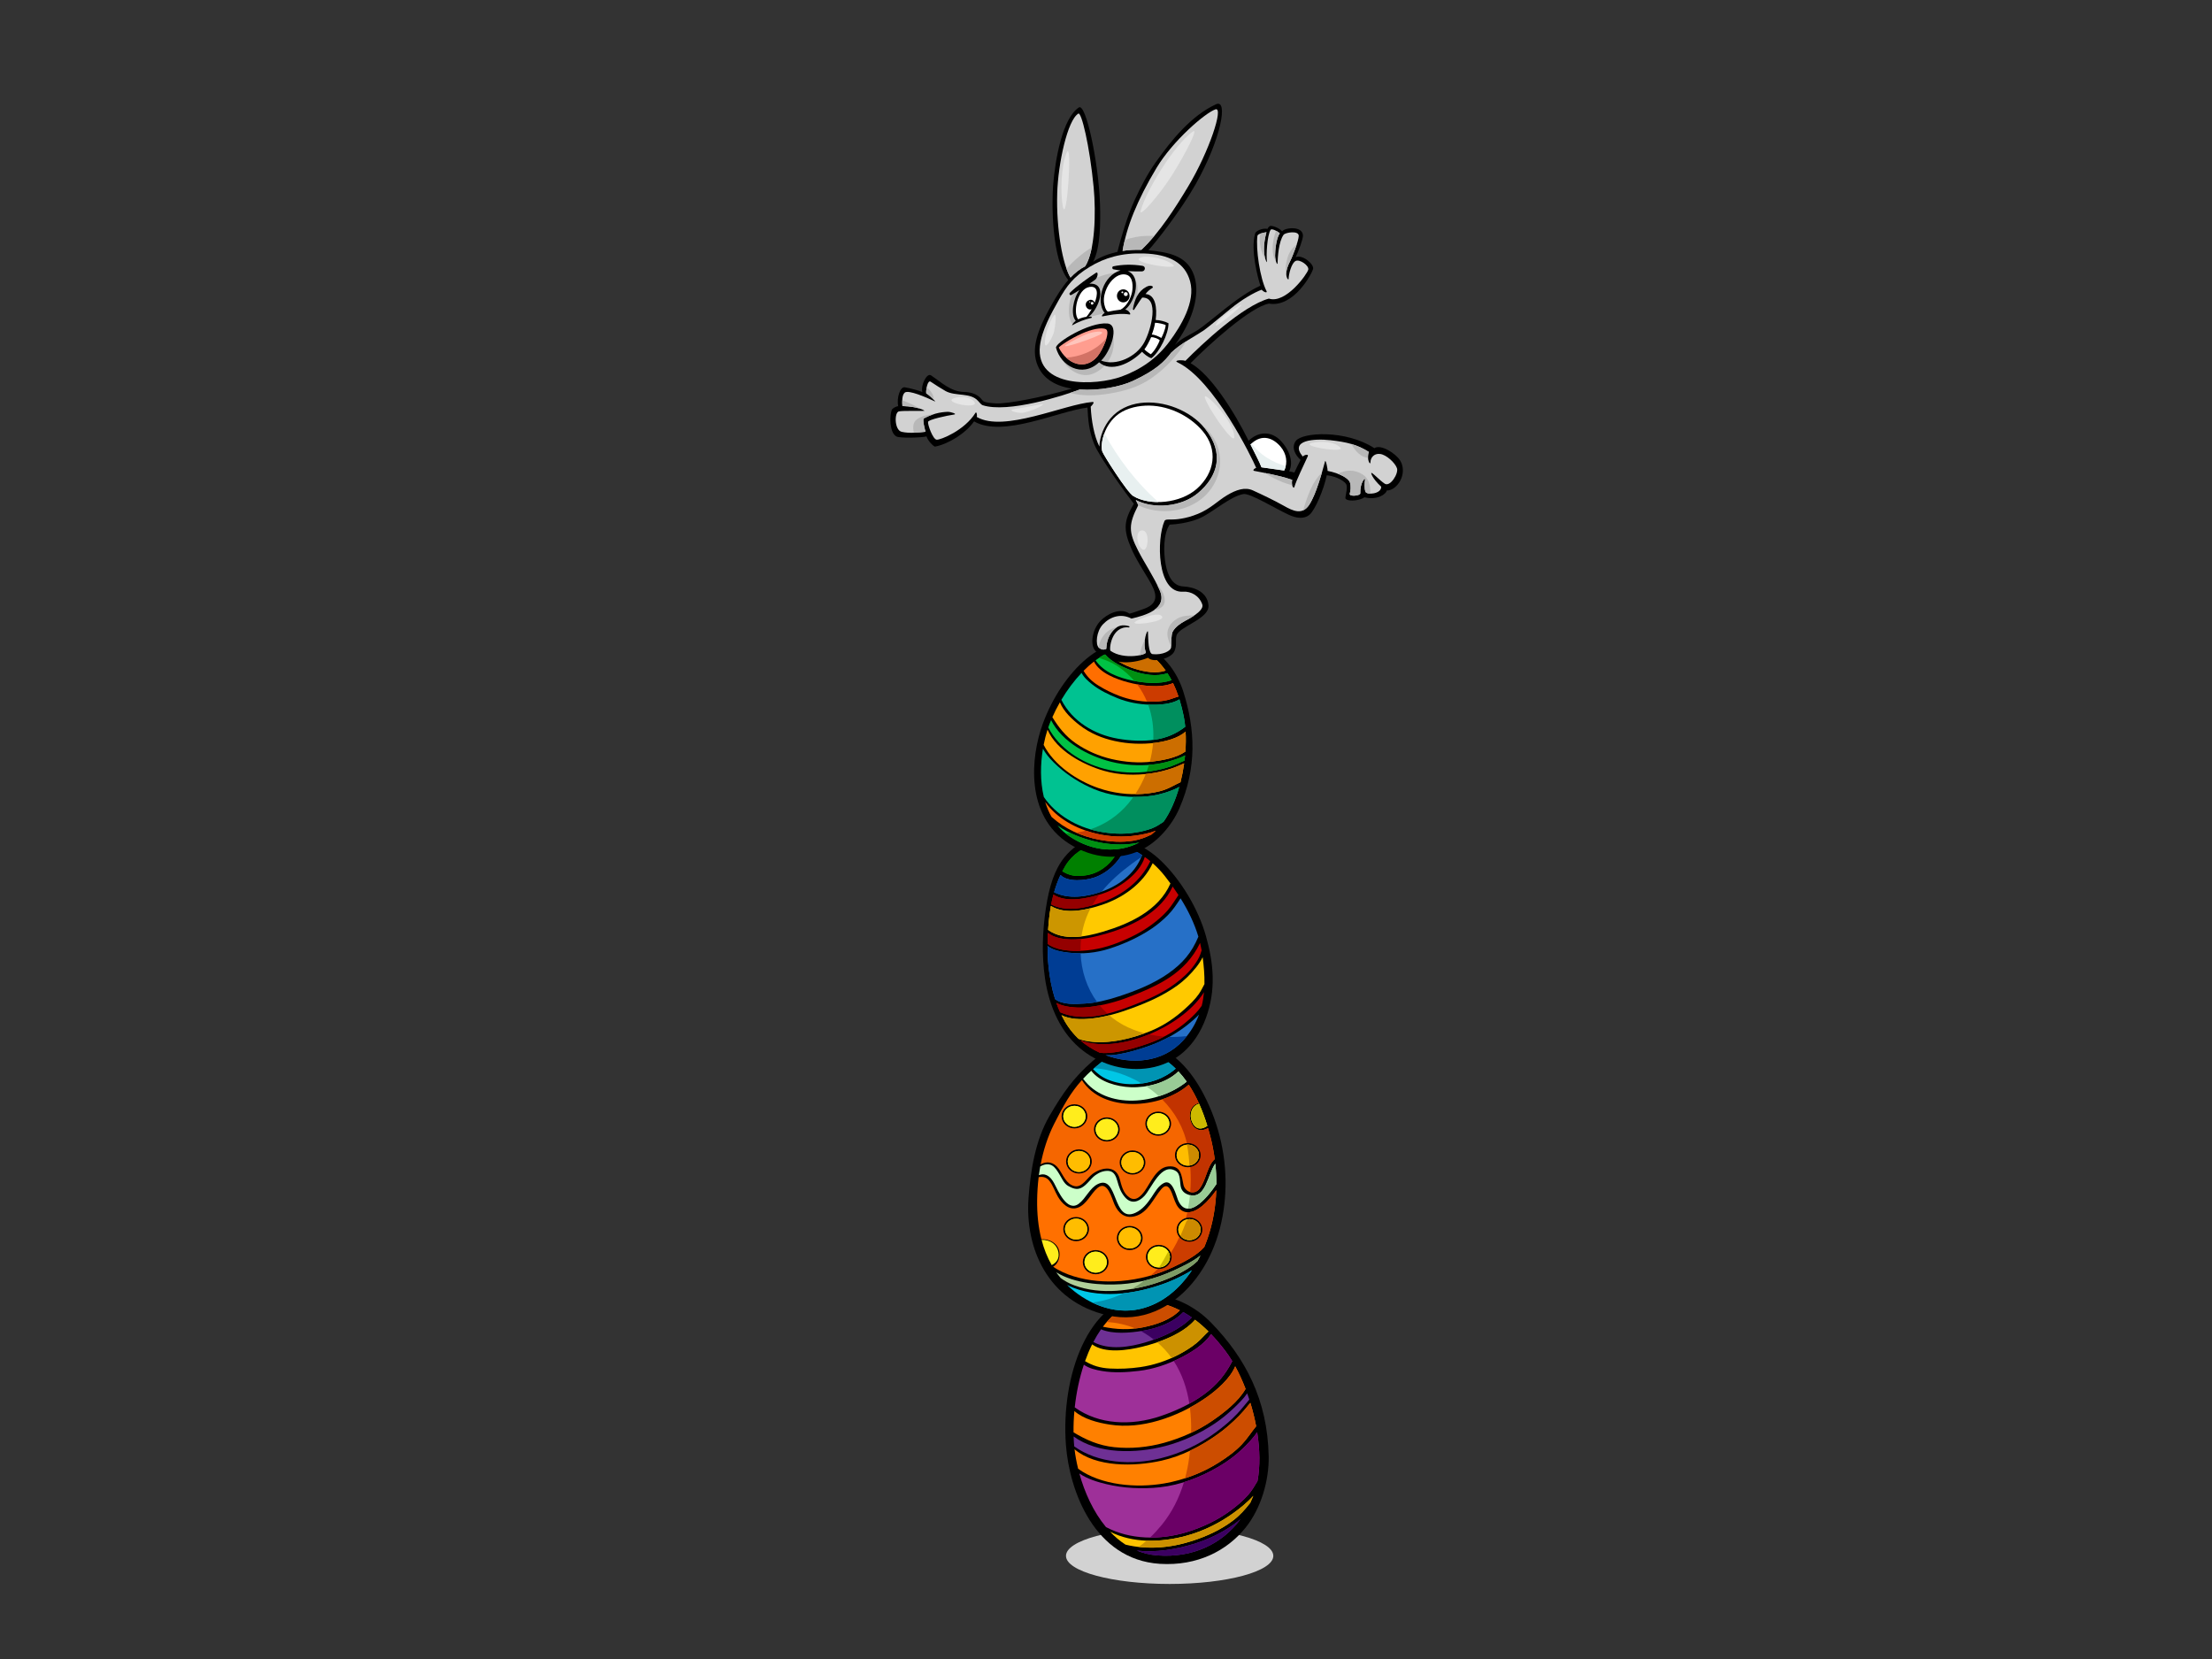 <?xml version="1.0" encoding="utf-8"?>
<!-- Generator: Adobe Illustrator 17.0.0, SVG Export Plug-In . SVG Version: 6.00 Build 0)  -->
<!DOCTYPE svg PUBLIC "-//W3C//DTD SVG 1.1//EN" "http://www.w3.org/Graphics/SVG/1.1/DTD/svg11.dtd">
<svg version="1.1" id="Layer_1" xmlns="http://www.w3.org/2000/svg" xmlns:xlink="http://www.w3.org/1999/xlink" x="0px" y="0px"
	 width="800px" height="600px" viewBox="0 0 800 600" enable-background="new 0 0 800 600" xml:space="preserve">
<rect x="0" y="0" width="800" height="600" fill="#333333" stroke="none"/>
<g>
	<ellipse fill-rule="evenodd" clip-rule="evenodd" fill="#D2D2D2" cx="423.018" cy="562.705" rx="37.491" ry="10.154"/>
	<g>
		<path fill-rule="evenodd" clip-rule="evenodd" d="M438.021,478.371c-6.005-6.172-14.694-10.581-23.998-10.038
			c-20.363,1.193-30.437,29.297-28.507,54.384c1.25,16.224,10.118,41.292,33.932,42.862c13.632,0.849,24.283-4.755,30.968-13.005
			c5.725-7.063,8.584-17.288,8.421-25.871C458.445,506.232,450.353,491.046,438.021,478.371z"/>
		<path fill-rule="evenodd" clip-rule="evenodd" fill="#FF8000" d="M420.261,471.416c2.299,0.615,4.439,1.46,6.454,2.481
			c-3.363,3.431-8.459,5.148-13.206,6.121c-5.102,1.046-9.809,0.819-14.63-0.184C404.158,472.846,411.336,469.032,420.261,471.416z"
			/>
		<path fill-rule="evenodd" clip-rule="evenodd" fill="#6E3094" d="M398.202,480.766c4.344,1.841,10.403,1.286,14.817,0.574
			c5.311-0.859,11.219-2.89,14.907-6.797c1.066,0.594,2.096,1.241,3.091,1.93c-4.291,4.375-10.41,7.063-16.347,8.89
			c-6.165,1.896-13.585,3.033-19.245-0.013C396.278,483.722,397.203,482.182,398.202,480.766z"/>
		<path fill-rule="evenodd" clip-rule="evenodd" fill="#FFC400" d="M394.983,486.211c4.681,3.398,12.794,2.147,18.123,0.843
			c6.344-1.551,14.744-4.659,19.082-9.74c1.72,1.286,3.33,2.71,4.857,4.227c-1.426,1.302-2.644,2.786-4.145,4.043
			c-2.093,1.755-4.478,3.198-6.93,4.471c-4.214,2.19-8.937,3.723-13.67,4.395c-3.609,0.516-7.269,0.688-10.891,0.494
			c-3.522-0.19-6.293-1.036-8.988-2.665C393.175,490.16,394.03,488.126,394.983,486.211z"/>
		<path fill-rule="evenodd" clip-rule="evenodd" fill="#9E3099" d="M391.991,493.549c1.786,1.347,4.476,1.936,6.552,2.292
			c4.337,0.746,8.934,0.484,13.328-0.039c5.125-0.605,10.085-2.266,14.671-4.525c4.004-1.973,9.035-5,11.436-8.795
			c1.802,1.875,3.479,3.877,5.061,5.941c0.903,1.177,1.778,2.479,2.622,3.876c-2.487,4.837-5.539,8.583-10.274,12.035
			c-4.658,3.396-10.069,5.93-15.593,7.803c-10.668,3.62-22.378,3.147-31.101-3.143C389.261,503.715,390.367,498.433,391.991,493.549
			z"/>
		<path fill-rule="evenodd" clip-rule="evenodd" fill="#FF8000" d="M388.564,510.316c3.289,2.904,8.478,4.234,12.745,4.899
			c5.927,0.925,11.829,0.256,17.604-1.429c6.245-1.823,12.205-4.761,17.453-8.429c3.689-2.584,8.546-6.757,10.359-11.202
			c1.372,2.495,2.635,5.25,3.751,8.159c-2.57,4.566-7.829,8.628-12.109,11.567c-5.233,3.59-11.197,6.219-17.386,7.938
			c-5.841,1.621-11.977,2.199-17.959,1.578c-5.601-0.583-10.243-2.642-14.761-5.368
			C388.231,515.497,388.328,512.913,388.564,510.316z"/>
		<path fill-rule="evenodd" clip-rule="evenodd" fill="#6E3094" d="M388.371,521.384c-0.037-0.614-0.055-1.236-0.075-1.858
			c8.858,6.456,22.515,6.216,33.077,3.465c6.379-1.661,12.433-4.5,17.844-8.082c2.56-1.696,4.911-3.648,7.096-5.742
			c1.56-1.494,3.444-3.317,4.758-5.244c0.265,0.739,0.518,1.486,0.762,2.239c-1.468,1.729-2.849,3.526-4.422,5.19
			c-2.345,2.48-5.005,4.702-7.792,6.746c-5.861,4.302-12.665,7.55-19.849,9.308c-10.613,2.602-22.652,1.833-31.258-4.293
			C388.454,522.525,388.405,521.944,388.371,521.384z"/>
		<path fill-rule="evenodd" clip-rule="evenodd" fill="#FF8000" d="M388.623,524.153c7.839,6.556,21.612,6.298,31.39,4.133
			c7.317-1.62,14.181-5.155,20.156-9.386c2.905-2.057,5.57-4.406,8.025-6.913c1.171-1.193,2.246-2.462,3.281-3.758
			c0.245-0.306,0.495-0.585,0.738-0.862c0.846,2.758,1.548,5.603,2.087,8.453c-1.743,2.135-3.207,4.487-5.13,6.524
			c-2.446,2.593-5.364,4.7-8.425,6.629c-5.905,3.727-12.624,6.294-19.577,7.513c-10.188,1.789-22.983,0.682-31.245-5.281
			C389.323,528.757,388.889,526.379,388.623,524.153z"/>
		<path fill-rule="evenodd" clip-rule="evenodd" fill="#FFC400" d="M401.487,553.97c8.095,4.117,18.183,4.021,27.493,1.48
			c6.145-1.674,11.972-4.541,17.052-8.192c2.181-1.568,5.012-3.776,7.238-6.267c-0.332,0.851-0.692,1.68-1.075,2.491
			c-1.816,2.349-3.752,4.539-6.316,6.482c-4.315,3.273-9.404,5.618-14.617,7.308c-8.046,2.606-16.353,3.284-24.215,1.364
			C405.016,557.329,403.166,555.749,401.487,553.97z"/>
		<path fill-rule="evenodd" clip-rule="evenodd" fill="#6E3094" d="M418.577,562.539c-2.683-0.207-5.167-0.826-7.463-1.773
			c6.831,0.884,14.535-0.524,20.49-2.341c5.203-1.588,10.175-3.981,14.559-7.06c0.885-0.622,1.702-1.273,2.479-1.943
			C441.986,558.396,431.345,563.52,418.577,562.539z"/>
		<path fill-rule="evenodd" clip-rule="evenodd" fill="#9E3099" d="M454.782,535.665c-1.034,1.723-1.991,3.434-3.422,5.041
			c-1.83,2.05-3.963,3.858-6.2,5.522c-4.721,3.512-10.181,6.113-15.884,7.859c-9.75,2.988-20.63,2.806-29.28-1.795
			c-4.619-5.556-7.773-12.639-9.631-19.387c2.814,1.931,6.432,3.065,9.696,3.844c6.176,1.487,12.984,1.846,19.391,1.149
			c7.546-0.823,14.796-3.659,21.244-7.426c3.232-1.887,6.223-4.099,8.863-6.66c1.724-1.671,3.665-3.682,5.115-5.816
			C455.649,524.185,455.787,530.323,454.782,535.665z"/>
		<path fill-rule="evenodd" clip-rule="evenodd" fill="#CC4D00" d="M410.628,480.469c0.95-0.111,1.907-0.25,2.882-0.451
			c4.746-0.973,9.842-2.69,13.206-6.121c-2.015-1.022-4.155-1.866-6.454-2.481c-8.15-2.178-14.837,0.823-19.956,6.679
			C403.864,478.357,407.366,479.087,410.628,480.469z"/>
		<path fill-rule="evenodd" clip-rule="evenodd" fill="#3B0061" d="M413.742,482.035c1.284,0.758,2.472,1.578,3.588,2.443
			c5.059-1.789,10.036-4.282,13.687-8.006c-0.995-0.689-2.024-1.337-3.091-1.93c-3.688,3.908-9.596,5.938-14.907,6.797
			c-0.138,0.024-0.292,0.042-0.433,0.064C412.975,481.607,413.362,481.811,413.742,482.035z"/>
		<path fill-rule="evenodd" clip-rule="evenodd" fill="#CC9100" d="M432.187,477.314c-3.174,3.719-8.524,6.377-13.652,8.145
			c2.015,1.722,3.74,3.62,5.201,5.663c0.756-0.338,1.503-0.689,2.232-1.067c2.452-1.273,4.837-2.716,6.93-4.471
			c1.501-1.257,2.72-2.741,4.145-4.043C435.517,480.024,433.907,478.599,432.187,477.314z"/>
		<path fill-rule="evenodd" clip-rule="evenodd" fill="#6B0066" d="M443.039,488.422c-1.582-2.064-3.259-4.066-5.061-5.941
			c-2.4,3.795-7.432,6.822-11.436,8.795c-0.674,0.332-1.357,0.647-2.046,0.951c3.006,4.597,4.784,9.855,5.649,15.413
			c1.823-1.002,3.582-2.098,5.243-3.308c4.735-3.451,7.786-7.197,10.274-12.035C444.817,490.901,443.942,489.599,443.039,488.422z"
			/>
		<path fill-rule="evenodd" clip-rule="evenodd" fill="#CC4D00" d="M446.724,494.155c-1.813,4.446-6.67,8.618-10.359,11.202
			c-1.917,1.341-3.932,2.582-6.02,3.709c0.38,2.984,0.509,6.045,0.443,9.124c2.644-1.243,5.191-2.67,7.578-4.309
			c4.28-2.939,9.539-7.001,12.109-11.567C449.36,499.405,448.096,496.65,446.724,494.155z"/>
		<path fill-rule="evenodd" clip-rule="evenodd" fill="#CC4D00" d="M452.213,507.367c-0.243,0.277-0.493,0.555-0.738,0.862
			c-1.036,1.296-2.111,2.565-3.281,3.758c-2.454,2.508-5.119,4.856-8.025,6.913c-3.051,2.16-6.337,4.134-9.793,5.77
			c-0.076,0.728-0.156,1.453-0.249,2.177c-0.339,2.635-0.845,5.241-1.534,7.79c4.28-1.385,8.383-3.285,12.152-5.663
			c3.061-1.929,5.979-4.036,8.425-6.629c1.923-2.037,3.387-4.389,5.13-6.524C453.761,512.97,453.059,510.126,452.213,507.367z"/>
		<path fill-rule="evenodd" clip-rule="evenodd" fill="#CC9100" d="M446.032,547.258c-5.08,3.651-10.907,6.518-17.052,8.192
			c-4.682,1.279-9.559,1.937-14.282,1.753c-0.921,0.804-1.88,1.561-2.876,2.252c6.407,0.725,13.005-0.098,19.44-2.182
			c5.213-1.69,10.302-4.036,14.617-7.308c2.564-1.943,4.501-4.133,6.316-6.482c0.383-0.811,0.743-1.64,1.075-2.491
			C451.044,543.481,448.213,545.689,446.032,547.258z"/>
		<path fill-rule="evenodd" clip-rule="evenodd" fill="#3B0061" d="M418.577,562.539c-2.683-0.207-5.167-0.826-7.463-1.773
			c6.831,0.884,14.535-0.524,20.49-2.341c5.203-1.588,10.175-3.981,14.559-7.06c0.885-0.622,1.702-1.273,2.479-1.943
			C441.986,558.396,431.345,563.52,418.577,562.539z"/>
		<path fill-rule="evenodd" clip-rule="evenodd" fill="#6B0066" d="M454.675,517.997c-1.45,2.134-3.391,4.145-5.115,5.816
			c-2.64,2.561-5.631,4.773-8.863,6.66c-3.911,2.285-8.12,4.218-12.507,5.576c-1.682,5.602-4.288,10.883-8.058,15.485
			c-1.276,1.557-2.682,3.104-4.2,4.546c4.474,0.03,9.02-0.668,13.344-1.992c5.703-1.746,11.163-4.347,15.884-7.859
			c2.237-1.663,4.369-3.472,6.2-5.522c1.432-1.607,2.388-3.318,3.422-5.041C455.787,530.323,455.649,524.185,454.675,517.997z"/>
	</g>
	<g>
		<path fill-rule="evenodd" clip-rule="evenodd" d="M435.384,395.91c-4.172-8.006-11.342-17.538-22.412-18.562
			c-4.147-0.386-11.741,1.026-17.961,6.52c-6.696,5.915-10.426,11.116-15.454,19.729c-5.142,8.81-6.88,20.035-7.582,29.76
			c-1.285,17.848,6.775,37.362,28.616,42.346c12.271,2.797,23.136-2.789,30.509-11.492c8.012-9.463,11.424-21.374,12.046-32.75
			C443.807,419.25,441.091,406.857,435.384,395.91z"/>
		<path fill-rule="evenodd" clip-rule="evenodd" fill="#FFED1C" d="M436.65,407.177c-0.828,0.554-1.68,1.033-2.818,0.94
			c-1.383-0.117-2.296-1.334-2.76-2.447c-1.012-2.448-0.249-5.655,2.599-6.505C434.863,401.817,435.839,404.532,436.65,407.177z"/>
		<path fill-rule="evenodd" clip-rule="evenodd" fill="#00C7E6" d="M398.211,384.271c8.638-6.762,16.944-4.545,21.007-2.286
			c2.233,1.241,4.216,2.771,5.988,4.507c-4.302,3.698-9.657,5.534-15.624,5.623c-3.04,0.046-6.092-0.508-8.881-1.642
			c-2.222-0.902-3.853-2.229-5.402-3.788C396.201,385.89,397.166,385.087,398.211,384.271z"/>
		<path fill-rule="evenodd" clip-rule="evenodd" fill="#CCFFC9" d="M394.662,387.252c3.057,4.078,9.304,5.75,14.285,5.951
			c5.824,0.234,13.021-1.541,17.238-5.715c1.085,1.163,2.079,2.407,3,3.706c-10.222,8.27-29.114,10.379-37.46-1.044
			C392.625,389.182,393.595,388.221,394.662,387.252z"/>
		<path fill-rule="evenodd" clip-rule="evenodd" fill="#F56600" d="M381.255,406.445c3.327-6.564,5.939-11.302,10.036-15.823
			c7.451,11.976,28.663,10.522,38.639,1.664c1.393,2.112,2.594,4.357,3.635,6.646c-3.068,0.661-3.85,4.173-2.923,6.694
			c0.485,1.32,1.359,2.554,2.841,2.984c1.097,0.319,2.379,0.003,3.412-0.624c0.29,0.983,0.56,1.956,0.807,2.908
			c0.708,2.722,1.247,5.503,1.627,8.312c-1.7,1.517-2.46,4.005-3.202,5.982c-0.62,1.647-1.224,3.338-2.334,4.759
			c-1.851,2.374-5.207,1.203-5.786-1.471c-0.69-3.192-0.782-7.102-5.531-6.612c-4.245,0.44-6.42,6.019-8.479,8.872
			c-1.275,1.767-3.227,3.949-5.576,2.32c-2.324-1.617-2.813-4.412-3.514-6.836c-1.381-4.771-6.257-4.201-9.744-1.679
			c-1.873,1.352-3.811,5.028-6.487,4.46c-3.026-0.641-4.183-4.082-5.734-6.242c-1.859-2.588-4.387-2.925-6.579-1.638
			C377.329,416.069,378.897,411.099,381.255,406.445z"/>
		<path fill-rule="evenodd" clip-rule="evenodd" fill="#FFED1C" d="M380.369,457.552c-1.645-2.883-2.838-5.961-3.669-9.14
			c3.078-0.093,5.557,1.565,6.103,4.523C383.215,455.166,382.09,456.685,380.369,457.552z"/>
		<path fill-rule="evenodd" clip-rule="evenodd" fill="#00C7E6" d="M412.411,473.381c-9.969,2.322-19.927-2.299-26.476-8.652
			c5.268,2.667,11.771,3.541,17.825,3.21c5.86-0.323,11.642-1.672,17.113-3.639c2.444-0.879,4.818-1.937,7.097-3.145
			c0.953-0.506,2.041-1.088,3.109-1.755C426.759,465.872,420.589,471.475,412.411,473.381z"/>
		<path fill-rule="evenodd" clip-rule="evenodd" fill="#B0CF99" d="M433.126,456.031c-0.707,0.657-1.423,1.306-2.23,1.878
			c-1.278,0.908-2.649,1.726-4.038,2.472c-2.18,1.166-4.478,2.134-6.814,2.99c-5.176,1.896-10.699,3.072-16.24,3.448
			c-5.181,0.353-10.454-0.168-15.307-1.964c-1.818-0.671-3.437-1.567-4.898-2.635c-0.39-0.466-0.765-0.938-1.117-1.414
			c-0.163-0.219-0.313-0.449-0.471-0.67c6.554,4.07,16.221,4.779,23.365,4.315c6.591-0.427,13.121-2.203,19.04-4.925
			c2.949-1.359,6.786-3.113,9.733-5.446C433.824,454.733,433.485,455.383,433.126,456.031z"/>
		<path fill-rule="evenodd" clip-rule="evenodd" fill="#FF7000" d="M436.623,448.204c-0.322,0.925-0.694,1.864-1.086,2.812
			c-2.831,3.17-7.393,5.407-11.065,7.164c-5.952,2.844-12.464,4.562-19.109,5.105c-5.73,0.469-11.568-0.01-17.04-1.688
			c-2.495-0.764-5.157-1.902-7.434-3.461c1.502-0.923,2.354-2.673,2.318-4.615c-0.066-3.414-3.196-5.484-6.566-5.332
			c-1.177-4.608-1.602-9.411-1.545-14.101c0.033-2.76,0.209-5.555,0.548-8.347c1.427-0.294,2.818-0.01,3.863,1.298
			c1.342,1.684,1.995,3.848,3.066,5.687c1.402,2.407,4.013,5.224,7.223,4.055c3.185-1.161,4.716-5.065,7.117-7.126
			c3.577-3.072,5.25,3.945,6.177,6.002c1.363,3.027,3.676,5.185,7.386,4.212c4.748-1.247,6.752-6.627,9.571-9.859
			c2.532-2.903,3.67,1.167,4.383,3.106c0.594,1.621,1.231,3.494,2.777,4.551c2.561,1.754,5.554,0.189,7.615-1.534
			c1.911-1.599,3.489-3.494,4.911-5.483c0.055-0.078,0.104-0.16,0.158-0.237C439.686,436.425,438.644,442.432,436.623,448.204z"/>
		<path fill-rule="evenodd" clip-rule="evenodd" fill="#CCFFC9" d="M426.026,433.984c-0.646-1.524-1.995-7.762-5.142-6.1
			c-2.009,1.062-3.141,3.188-4.326,4.957c-1.533,2.283-3.318,4.601-5.963,5.807c-8.313,3.794-6.138-13.886-13.442-10.471
			c-3.053,1.43-4.374,5.21-6.996,7.174c-4.26,3.193-7.528-4.821-8.892-7.372c-0.648-1.208-1.473-2.377-2.798-2.983
			c-0.949-0.433-1.867-0.319-2.737,0.014c0.139-1.05,0.3-2.098,0.487-3.144c1.299-0.762,2.892-1.118,4.222-0.379
			c1.188,0.658,1.947,1.992,2.625,3.066c0.85,1.348,1.714,3.51,3.24,4.35c1.533,0.845,3.045,1.525,4.738,0.714
			c2.008-0.962,3.389-3.373,5.198-4.662c1.359-0.97,2.951-1.598,4.675-1.478c2.071,0.148,2.721,2.051,3.166,3.595
			c0.646,2.254,1.174,4.015,2.752,5.88c2.235,2.637,4.985,1.81,7.062-0.428c2.612-2.816,6.176-12.378,11.47-8.943
			c1.706,1.107,1.269,4.225,1.749,5.896c0.422,1.459,1.545,2.301,3.044,2.701c5.974,1.598,6.546-7.336,9.369-11.343
			c0.271,2.454,0.404,4.928,0.401,7.405C436.361,433.655,429.266,441.621,426.026,433.984z"/>
		<path fill-rule="evenodd" clip-rule="evenodd" fill="#CCBA00" d="M436.65,407.177c-0.828,0.554-1.68,1.033-2.818,0.94
			c-1.383-0.117-2.296-1.334-2.76-2.447c-1.012-2.448-0.249-5.655,2.599-6.505C434.863,401.817,435.839,404.532,436.65,407.177z"/>
		<path fill-rule="evenodd" clip-rule="evenodd" fill="#0094B3" d="M412.916,391.852c4.628-0.615,8.808-2.368,12.29-5.361
			c-1.773-1.736-3.755-3.266-5.988-4.507c-4.063-2.259-12.368-4.475-21.007,2.286c-0.883,0.69-1.698,1.369-2.478,2.042
			C401.78,386.798,407.719,388.741,412.916,391.852z"/>
		<path fill-rule="evenodd" clip-rule="evenodd" fill="#99CC96" d="M419.138,396.477c3.74-1.188,7.224-2.999,10.047-5.283
			c-0.921-1.299-1.915-2.543-3-3.706c-2.939,2.911-7.328,4.651-11.69,5.361C416.136,393.94,417.691,395.152,419.138,396.477z"/>
		<path fill-rule="evenodd" clip-rule="evenodd" fill="#C23300" d="M437.701,410.893c-0.246-0.952-0.517-1.925-0.807-2.908
			c-1.033,0.628-2.314,0.943-3.412,0.624c-1.482-0.43-2.356-1.663-2.841-2.984c-0.927-2.521-0.145-6.033,2.923-6.694
			c-1.042-2.289-2.242-4.534-3.635-6.646c-2.596,2.305-5.954,4.103-9.632,5.299c4.575,4.571,7.907,10.326,9.188,16.925
			c1.038,5.338,1.414,11.003,0.985,16.605c1.131,0.308,2.409,0.002,3.321-1.168c1.111-1.421,1.715-3.112,2.334-4.759
			c0.742-1.977,1.502-4.465,3.202-5.982C438.948,416.397,438.41,413.615,437.701,410.893z"/>
		<path fill-rule="evenodd" clip-rule="evenodd" fill="#0094B3" d="M427.97,461.155c-2.279,1.207-4.653,2.266-7.097,3.145
			c-4.655,1.674-9.536,2.893-14.498,3.421c-3.614,1.715-7.462,2.9-11.353,3.364c5.286,2.546,11.333,3.706,17.389,2.296
			c8.178-1.906,14.348-7.509,18.667-13.981C430.011,460.067,428.923,460.649,427.97,461.155z"/>
		<path fill-rule="evenodd" clip-rule="evenodd" fill="#7D9C66" d="M424.417,459.526c-3.346,1.539-6.89,2.762-10.527,3.622
			c-1.453,1.095-2.982,2.109-4.573,3.023c3.664-0.599,7.273-1.535,10.727-2.8c2.337-0.855,4.634-1.823,6.814-2.99
			c1.389-0.746,2.761-1.564,4.038-2.472c0.807-0.572,1.523-1.221,2.23-1.878c0.359-0.648,0.698-1.298,1.024-1.951
			C431.203,456.412,427.366,458.167,424.417,459.526z"/>
		<path fill-rule="evenodd" clip-rule="evenodd" fill="#CC3D00" d="M439.732,430.65c-1.421,1.99-2.999,3.884-4.911,5.483
			c-1.484,1.241-3.452,2.393-5.394,2.29c-1.331,6.154-3.794,12.004-7.639,16.982c-1.613,2.091-3.512,4.081-5.617,5.902
			c2.852-0.818,5.634-1.853,8.301-3.127c3.672-1.757,8.234-3.994,11.065-7.164c0.393-0.948,0.764-1.887,1.086-2.812
			c2.021-5.772,3.064-11.779,3.267-17.791C439.835,430.49,439.786,430.571,439.732,430.65z"/>
		<path fill-rule="evenodd" clip-rule="evenodd" fill="#99CC96" d="M439.528,420.835c-2.786,3.958-3.388,12.699-9.155,11.379
			c-0.159,1.651-0.392,3.29-0.699,4.913c3.441,0.047,7.73-5.054,10.255-8.887C439.932,425.763,439.799,423.289,439.528,420.835z"/>
		<g>
			<ellipse fill-rule="evenodd" clip-rule="evenodd" cx="390.206" cy="420.052" rx="4.645" ry="4.364"/>
			<ellipse fill-rule="evenodd" clip-rule="evenodd" fill="#FFBD00" cx="390.206" cy="420.052" rx="4.038" ry="3.794"/>
		</g>
		<g>
			<ellipse fill-rule="evenodd" clip-rule="evenodd" cx="409.591" cy="420.432" rx="4.644" ry="4.362"/>
			<ellipse fill-rule="evenodd" clip-rule="evenodd" fill="#FFBD00" cx="409.593" cy="420.432" rx="4.04" ry="3.794"/>
		</g>
		<g>
			<ellipse fill-rule="evenodd" clip-rule="evenodd" cx="429.583" cy="417.775" rx="4.644" ry="4.365"/>
			<ellipse fill-rule="evenodd" clip-rule="evenodd" fill="#FFBD00" cx="429.585" cy="417.775" rx="4.038" ry="3.795"/>
		</g>
		<g>
			<path fill-rule="evenodd" clip-rule="evenodd" d="M434.834,444.714c0,2.411-2.082,4.366-4.645,4.366
				c-2.565,0-4.642-1.955-4.642-4.366c0-2.411,2.078-4.361,4.642-4.361C432.752,440.353,434.834,442.303,434.834,444.714z"/>
			<ellipse fill-rule="evenodd" clip-rule="evenodd" fill="#FFBD00" cx="430.189" cy="444.714" rx="4.039" ry="3.796"/>
		</g>
		<g>
			<ellipse fill-rule="evenodd" clip-rule="evenodd" cx="408.582" cy="447.751" rx="4.644" ry="4.363"/>
			<ellipse fill-rule="evenodd" clip-rule="evenodd" fill="#FFBD00" cx="408.582" cy="447.751" rx="4.04" ry="3.794"/>
		</g>
		<g>
			<ellipse fill-rule="evenodd" clip-rule="evenodd" cx="389.196" cy="444.525" rx="4.644" ry="4.364"/>
			<ellipse fill-rule="evenodd" clip-rule="evenodd" fill="#FFBD00" cx="389.196" cy="444.525" rx="4.039" ry="3.796"/>
		</g>
		<g>
			<ellipse fill-rule="evenodd" clip-rule="evenodd" cx="400.302" cy="408.48" rx="4.644" ry="4.361"/>
			<ellipse fill-rule="evenodd" clip-rule="evenodd" fill="#FFED1C" cx="400.303" cy="408.48" rx="4.039" ry="3.794"/>
		</g>
		<g>
			<ellipse fill-rule="evenodd" clip-rule="evenodd" cx="388.59" cy="403.736" rx="4.644" ry="4.364"/>
			<ellipse fill-rule="evenodd" clip-rule="evenodd" fill="#FFED1C" cx="388.591" cy="403.736" rx="4.04" ry="3.794"/>
		</g>
		<g>
			<ellipse fill-rule="evenodd" clip-rule="evenodd" cx="418.88" cy="406.391" rx="4.645" ry="4.364"/>
			<ellipse fill-rule="evenodd" clip-rule="evenodd" fill="#FFED1C" cx="418.88" cy="406.391" rx="4.038" ry="3.797"/>
		</g>
		<g>
			<ellipse fill-rule="evenodd" clip-rule="evenodd" cx="419.082" cy="454.58" rx="4.645" ry="4.363"/>
			<ellipse fill-rule="evenodd" clip-rule="evenodd" fill="#FFED1C" cx="419.083" cy="454.58" rx="4.039" ry="3.794"/>
		</g>
		<g>
			<ellipse fill-rule="evenodd" clip-rule="evenodd" cx="396.265" cy="456.477" rx="4.646" ry="4.363"/>
			<ellipse fill-rule="evenodd" clip-rule="evenodd" fill="#FFED1C" cx="396.265" cy="456.477" rx="4.039" ry="3.796"/>
			<ellipse fill-rule="evenodd" clip-rule="evenodd" fill="#FFBD00" cx="390.206" cy="420.052" rx="4.038" ry="3.794"/>
			<ellipse fill-rule="evenodd" clip-rule="evenodd" fill="#FFBD00" cx="409.593" cy="420.432" rx="4.04" ry="3.794"/>
			<ellipse fill-rule="evenodd" clip-rule="evenodd" fill="#FFBD00" cx="429.585" cy="417.775" rx="4.038" ry="3.795"/>
			<path fill-rule="evenodd" clip-rule="evenodd" fill="#CC8A00" d="M429.585,413.981c-0.104,0-0.202,0.022-0.305,0.029
				c0.504,2.467,0.762,4.978,0.882,7.504c1.954-0.265,3.46-1.83,3.46-3.739C433.623,415.68,431.815,413.981,429.585,413.981z"/>
			<ellipse fill-rule="evenodd" clip-rule="evenodd" fill="#FFBD00" cx="430.189" cy="444.714" rx="4.039" ry="3.796"/>
			<path fill-rule="evenodd" clip-rule="evenodd" fill="#CC8A00" d="M430.189,440.92c-0.171,0-0.334,0.022-0.496,0.043
				c-0.184,0.27-0.396,0.518-0.624,0.756c-0.681,1.748-1.398,3.48-2.138,5.2c0.73,0.958,1.909,1.591,3.259,1.591
				c2.231,0,4.039-1.7,4.039-3.796C434.227,442.619,432.42,440.92,430.189,440.92z"/>
			<ellipse fill-rule="evenodd" clip-rule="evenodd" fill="#FFBD00" cx="408.582" cy="447.751" rx="4.04" ry="3.794"/>
			<ellipse fill-rule="evenodd" clip-rule="evenodd" fill="#FFBD00" cx="389.196" cy="444.525" rx="4.039" ry="3.796"/>
			<ellipse fill-rule="evenodd" clip-rule="evenodd" fill="#FFED1C" cx="400.303" cy="408.48" rx="4.039" ry="3.794"/>
			<ellipse fill-rule="evenodd" clip-rule="evenodd" fill="#FFED1C" cx="388.591" cy="403.736" rx="4.04" ry="3.794"/>
			<ellipse fill-rule="evenodd" clip-rule="evenodd" fill="#FFED1C" cx="418.88" cy="406.391" rx="4.038" ry="3.797"/>
			<ellipse fill-rule="evenodd" clip-rule="evenodd" fill="#FFED1C" cx="419.083" cy="454.58" rx="4.039" ry="3.794"/>
			<path fill-rule="evenodd" clip-rule="evenodd" fill="#CCBA00" d="M419.189,458.365c2.18-0.055,3.933-1.724,3.933-3.785
				c0-0.719-0.225-1.383-0.594-1.955C421.487,454.593,420.393,456.514,419.189,458.365z"/>
			<ellipse fill-rule="evenodd" clip-rule="evenodd" fill="#FFED1C" cx="396.265" cy="456.477" rx="4.039" ry="3.796"/>
		</g>
	</g>
	<g>
		<path fill-rule="evenodd" clip-rule="evenodd" d="M419.779,311.212c-6.192-5.915-15.375-10.024-24.294-7.99
			c-4.172,0.952-7.8,3.454-10.526,6.845c-3.521,4.386-5.476,10.324-6.696,18.393c-1.217,8.07-1.598,16.712-0.31,25.472
			c1.498,10.166,5.793,20.041,13.887,26.178c6.658,5.047,15.478,7.556,24.025,6.115c9.1-1.539,16.411-7.586,20.25-18.003
			c3.736-10.146,2.843-19.687,0.034-29.672C433.338,328.556,427.017,318.126,419.779,311.212z"/>
		<path fill-rule="evenodd" clip-rule="evenodd" fill="#00B300" d="M385.325,313.122c2.558-4.184,6.695-7.017,11.368-7.865
			c3.014-0.546,6.015-0.3,8.887,0.513c-2.034,3.736-4.028,6.926-7.979,9.154c-2.326,1.314-4.857,1.809-7.423,1.865
			c-2.4,0.052-4.12-0.578-5.982-1.666C384.549,314.447,384.925,313.778,385.325,313.122z"/>
		<path fill-rule="evenodd" clip-rule="evenodd" fill="#2670C7" d="M383.543,316.451c2.686,2.754,9.128,1.97,12.256,0.914
			c5.001-1.689,9.373-6.079,11.351-11.088c2.072,0.745,4.059,1.775,5.917,2.994c-1.214,2.976-2.719,5.375-5.214,7.665
			c-2.617,2.404-5.831,4.262-9.116,5.422c-5.666,2.008-12.236,2.991-17.505,0.332C381.841,320.582,382.595,318.476,383.543,316.451z
			"/>
		<path fill-rule="evenodd" clip-rule="evenodd" fill="#C70000" d="M380.988,323.535c4.801,3.188,12.816,1.319,17.929-0.388
			c5.674-1.894,13.188-6.909,15.117-13.216c0.684,0.483,1.347,0.997,1.988,1.527c-3.414,7.225-9.967,12.148-17.279,14.799
			c-5.881,2.13-13.018,3.738-18.575,0.834C380.398,325.915,380.67,324.726,380.988,323.535z"/>
		<path fill-rule="evenodd" clip-rule="evenodd" fill="#FFC900" d="M379.611,330.534c0.122-0.946,0.279-1.913,0.458-2.887
			c5.248,3.259,12.727,1.502,18.438-0.388c7.493-2.483,14.911-7.62,18.373-15.068c1.674,1.475,3.182,3.081,4.467,4.729
			c0.666,0.853,1.322,1.717,1.964,2.595c-4.287,9.825-14.896,14.618-24.369,17.442c-6.562,1.956-14.296,3.367-19.885-0.658
			C379.184,334.282,379.374,332.334,379.611,330.534z"/>
		<path fill-rule="evenodd" clip-rule="evenodd" fill="#C70000" d="M378.99,337.387c2.199,1.78,5.412,2.282,8.193,2.363
			c4.408,0.127,8.947-0.935,13.226-2.193c9.137-2.689,19.425-7.66,23.702-16.933c0.721,1.01,1.42,2.037,2.097,3.08
			c-1.299,1.879-2.395,3.815-3.927,5.561c-1.678,1.918-3.635,3.561-5.661,5.079c-3.794,2.841-8.076,4.944-12.423,6.642
			c-4.74,1.848-9.61,2.897-14.598,2.922c-3.205,0.017-8.029-0.426-10.728-2.583C378.883,340.003,378.923,338.684,378.99,337.387z"/>
		<path fill-rule="evenodd" clip-rule="evenodd" fill="#C70000" d="M434.623,363.758c-0.372,0.527-0.76,1.049-1.184,1.552
			c-1.337,1.589-2.877,3.001-4.451,4.341c-3.055,2.597-6.432,4.593-10.01,6.267c-3.469,1.628-15.207,5.655-21.221,4.815
			c-2.605-1.189-4.995-2.702-7.01-4.449c3.17,1.101,6.232,1.492,9.735,1.357c4.976-0.192,10.304-1.563,14.952-3.487
			c7.163-2.964,15.552-8.21,20.011-15.313C435.29,360.48,435.026,362.123,434.623,363.758z"/>
		<path fill-rule="evenodd" clip-rule="evenodd" fill="#2670C7" d="M427.96,376.223c-7.483,8.249-18.851,8.84-28.118,5.373
			c4.792,0.54,14.956-2.818,18.994-4.599c3.91-1.727,7.513-3.83,10.883-6.545c1.221-0.981,2.628-2.18,3.929-3.521
			C432.466,370.125,430.654,373.256,427.96,376.223z"/>
		<path fill-rule="evenodd" clip-rule="evenodd" fill="#FFC900" d="M435.608,355.912c-0.669,1.227-1.269,2.512-2.071,3.647
			c-1.373,1.951-3.167,3.666-4.923,5.261c-3.595,3.268-7.685,6.056-12.095,7.892c-9.826,4.083-19.691,5.405-26.405,3.006
			c-0.15-0.138-0.297-0.279-0.444-0.422c-2.379-2.322-4.272-5.101-5.767-8.14c3.105,1.558,7.091,1.569,10.486,1.251
			c4.993-0.468,10.084-1.981,14.85-3.729c5.753-2.107,11.418-4.572,16.477-8.209c2.63-1.889,4.948-4.186,6.968-6.73
			c0.715-0.904,1.634-2.21,2.276-3.566C435.374,349.311,435.676,352.591,435.608,355.912z"/>
		<path fill-rule="evenodd" clip-rule="evenodd" fill="#C70000" d="M434.587,343.701c-0.176,0.48-0.307,0.974-0.487,1.487
			c-0.5,1.42-1.398,2.744-2.272,3.968c-1.813,2.535-4.249,4.669-6.711,6.531c-4.846,3.663-10.527,6.038-16.088,8.175
			c-8.283,3.185-17.536,5.668-25.628,2.23c-0.498-1.098-0.949-2.226-1.353-3.374c2.415,1.439,6.953,1.811,9.826,1.656
			c4.776-0.252,10.963-1.733,15.499-3.456c10.966-4.166,21.266-8.635,26.652-19.902
			C434.241,341.901,434.428,342.797,434.587,343.701z"/>
		<path fill-rule="evenodd" clip-rule="evenodd" fill="#2670C7" d="M433.414,338.762c-2.392,5.759-5.689,9.664-10.947,13.341
			c-5.357,3.746-11.759,6.276-17.831,8.252c-4.343,1.41-8.217,2.359-12.172,2.574c-3.515,0.192-7.969,0.594-10.876-1.584
			c-1.239-3.901-1.987-7.992-2.386-11.938c-0.236-2.325-0.341-4.794-0.339-7.271c1.94,1.625,5.31,2.143,7.546,2.403
			c4.943,0.578,9.99,0.106,14.855-1.458c5.377-1.728,10.617-4.108,15.373-7.314c2.02-1.362,3.881-2.952,5.617-4.673
			c1.9-1.882,3.278-4.007,4.715-6.198C429.683,329.241,431.946,333.853,433.414,338.762z"/>
		<path fill-rule="evenodd" clip-rule="evenodd" fill="#008000" d="M385.325,313.122c2.558-4.184,6.695-7.017,11.368-7.865
			c3.014-0.546,6.015-0.3,8.887,0.513c-2.034,3.736-4.028,6.926-7.979,9.154c-2.326,1.314-4.857,1.809-7.423,1.865
			c-2.4,0.052-4.12-0.578-5.982-1.666C384.549,314.447,384.925,313.778,385.325,313.122z"/>
		<path fill-rule="evenodd" clip-rule="evenodd" fill="#003D94" d="M409.408,312.337c1.08-0.8,2.193-1.574,3.334-2.313
			c0.11-0.25,0.221-0.496,0.325-0.754c-1.858-1.219-3.846-2.249-5.917-2.994c-1.977,5.009-6.35,9.399-11.351,11.088
			c-3.128,1.056-9.57,1.84-12.256-0.914c-0.949,2.025-1.703,4.132-2.31,6.24c5.178,2.615,11.611,1.705,17.21-0.233
			C401.499,318.706,405.268,315.4,409.408,312.337z"/>
		<path fill-rule="evenodd" clip-rule="evenodd" fill="#940000" d="M397.569,323.576c-5.091,1.554-12.182,2.881-16.581-0.041
			c-0.319,1.191-0.591,2.38-0.819,3.555c4.42,2.31,9.835,1.763,14.827,0.371C395.767,326.113,396.628,324.818,397.569,323.576z"/>
		<path fill-rule="evenodd" clip-rule="evenodd" fill="#CC9600" d="M394.442,328.451c-4.89,1.231-10.302,1.726-14.374-0.804
			c-0.178,0.974-0.336,1.941-0.458,2.887c-0.236,1.8-0.427,3.748-0.555,5.764c3.462,2.494,7.748,2.898,12.068,2.381
			C391.66,334.921,392.816,331.541,394.442,328.451z"/>
		<path fill-rule="evenodd" clip-rule="evenodd" fill="#940000" d="M390.875,340.988c0.035-0.48,0.098-0.942,0.151-1.41
			c-1.286,0.138-2.57,0.21-3.844,0.172c-2.781-0.081-5.994-0.583-8.193-2.363c-0.067,1.297-0.106,2.616-0.118,3.937
			c2.699,2.157,7.523,2.601,10.728,2.583c0.402-0.002,0.802-0.021,1.201-0.036C390.79,342.914,390.805,341.952,390.875,340.988z"/>
		<path fill-rule="evenodd" clip-rule="evenodd" fill="#940000" d="M415.566,374.095c-0.044,0.019-0.089,0.039-0.133,0.057
			c-4.648,1.923-9.976,3.294-14.952,3.487c-3.503,0.135-6.565-0.256-9.735-1.357c2.015,1.748,4.405,3.26,7.01,4.449
			c6.014,0.84,17.752-3.187,21.221-4.815c0.683-0.319,1.35-0.662,2.018-1.007C419.163,374.767,417.349,374.487,415.566,374.095z"/>
		<path fill-rule="evenodd" clip-rule="evenodd" fill="#003D94" d="M422.83,375.008c-1.299,0.708-2.622,1.382-3.994,1.988
			c-4.038,1.781-14.202,5.139-18.994,4.599c9.267,3.467,20.635,2.876,28.118-5.373c0.458-0.503,0.88-1.012,1.288-1.525
			C427.13,374.974,424.979,375.078,422.83,375.008z"/>
		<path fill-rule="evenodd" clip-rule="evenodd" fill="#CC9600" d="M406.256,370.696c-1.846-0.999-3.524-2.184-5.053-3.503
			c-2.266,0.567-4.549,1.002-6.814,1.214c-3.394,0.319-7.381,0.307-10.486-1.251c1.496,3.038,3.389,5.818,5.767,8.14
			c0.146,0.143,0.294,0.284,0.444,0.422c6.127,2.189,14.881,1.272,23.832-2.01C411.247,372.992,408.651,371.992,406.256,370.696z"/>
		<path fill-rule="evenodd" clip-rule="evenodd" fill="#940000" d="M397.706,363.62c-2.036,0.389-4.034,0.66-5.832,0.755
			c-2.873,0.155-7.411-0.218-9.826-1.656c0.404,1.148,0.855,2.275,1.353,3.374c5.404,2.296,11.326,1.945,17.131,0.514
			C399.515,365.671,398.568,364.676,397.706,363.62z"/>
		<path fill-rule="evenodd" clip-rule="evenodd" fill="#003D94" d="M390.823,344.763c-1.475,0.015-2.948-0.053-4.413-0.224
			c-2.236-0.26-5.606-0.778-7.546-2.403c-0.002,2.477,0.103,4.946,0.339,7.271c0.399,3.945,1.147,8.037,2.386,11.938
			c2.906,2.179,7.36,1.776,10.876,1.584c1.444-0.077,2.877-0.257,4.327-0.518C393.1,357.369,391.06,351.197,390.823,344.763z"/>
	</g>
	<g>
		<path fill-rule="evenodd" clip-rule="evenodd" d="M427.927,250.023c-2.132-6.68-6.694-13.125-13.3-16.272
			c-14.456-6.891-30.594,9.309-37.455,27.924c-4.434,12.034-6.493,33.27,9.447,43.438c9.137,5.786,18.327,5.841,25.639,2.504
			c6.262-2.859,11.576-9.061,14.266-15.24C432.939,277.642,432.306,263.741,427.927,250.023z"/>
		<path fill-rule="evenodd" clip-rule="evenodd" fill="#FFA100" d="M417.931,238.316c1.389,1.313,2.589,2.729,3.648,4.22
			c-3.443,1.168-7.526,0.455-11.121-0.654c-3.867-1.192-7.045-3.145-10.048-5.692C406.339,233.218,412.543,233.227,417.931,238.316z
			"/>
		<path fill-rule="evenodd" clip-rule="evenodd" fill="#00C245" d="M399.64,236.595c2.399,2.962,6.764,4.87,10.048,6.039
			c3.95,1.409,8.693,2.205,12.515,0.822c0.547,0.829,1.044,1.682,1.506,2.551c-4.393,1.489-9.497,1.077-14.196,0.123
			c-4.878-0.992-10.374-3.001-13.29-7.32C397.344,237.973,398.485,237.227,399.64,236.595z"/>
		<path fill-rule="evenodd" clip-rule="evenodd" fill="#FF6E00" d="M395.635,239.254c2.125,4.2,8.138,6.392,12.246,7.487
			c4.891,1.306,11.706,2.284,16.362,0.311c0.769,1.571,1.415,3.198,1.975,4.857c-1.409,0.387-2.737,0.984-4.184,1.309
			c-2.018,0.453-4.138,0.576-6.248,0.551c-3.626-0.04-7.388-0.744-10.879-2.061c-2.661-1.006-5.246-2.273-7.683-3.789
			c-2.372-1.473-4.01-3.128-5.34-5.314C393.099,241.383,394.352,240.256,395.635,239.254z"/>
		<path fill-rule="evenodd" clip-rule="evenodd" fill="#00C291" d="M391.173,243.347c0.794,1.636,2.46,3.08,3.777,4.122
			c2.752,2.18,6.015,3.74,9.221,5.037c3.738,1.517,7.707,2.218,11.612,2.35c3.412,0.117,7.876-0.128,10.773-1.922
			c0.633,2.022,1.137,4.085,1.556,6.159c0.239,1.181,0.419,2.441,0.545,3.757c-3.298,2.502-6.628,4.011-11.025,4.674
			c-4.331,0.649-8.893,0.397-13.323-0.369c-8.55-1.476-16.485-6.261-20.457-14.059C385.966,249.552,388.457,246.21,391.173,243.347z
			"/>
		<path fill-rule="evenodd" clip-rule="evenodd" fill="#FFA100" d="M383.33,253.993c1.323,3.321,4.473,6.239,7.204,8.335
			c3.791,2.91,8.088,4.676,12.627,5.67c4.91,1.077,9.989,1.248,14.811,0.625c3.391-0.437,8.109-1.565,10.815-4.044
			c0.131,2.299,0.104,4.741-0.073,7.237c-3.267,2.28-8.227,3.174-12.143,3.642c-4.787,0.57-9.766,0.175-14.604-0.949
			c-4.564-1.064-8.99-2.985-12.919-5.704c-3.68-2.541-6.213-5.773-8.445-9.434C381.408,257.558,382.321,255.754,383.33,253.993z"/>
		<path fill-rule="evenodd" clip-rule="evenodd" fill="#00C245" d="M379.582,261.805c0.174-0.45,0.366-0.9,0.555-1.351
			c4.011,7.967,13.524,12.986,21.718,15.04c4.949,1.241,10.06,1.52,14.968,1.022c2.323-0.236,4.582-0.734,6.776-1.395
			c1.564-0.473,3.461-1.056,4.999-1.928c-0.058,0.626-0.128,1.254-0.205,1.885c-1.579,0.675-3.117,1.427-4.751,2.017
			c-2.429,0.874-4.992,1.449-7.586,1.847c-5.454,0.836-11.214,0.566-16.75-0.912c-8.181-2.179-16.247-7.304-20.192-14.938
			C379.266,262.65,379.422,262.218,379.582,261.805z"/>
		<path fill-rule="evenodd" clip-rule="evenodd" fill="#FFA100" d="M378.853,263.878c3.273,7.649,12.874,12.698,20.335,14.874
			c5.582,1.625,11.48,1.715,16.989,0.971c2.681-0.363,5.286-1.023,7.801-1.876c1.198-0.406,2.357-0.903,3.495-1.431
			c0.269-0.124,0.531-0.231,0.792-0.335c-0.318,2.29-0.76,4.58-1.319,6.818c-1.9,0.858-3.68,1.977-5.675,2.701
			c-2.536,0.917-5.243,1.309-7.984,1.521c-5.297,0.412-10.777-0.314-15.978-2.086c-7.623-2.597-16.1-8.251-19.859-15.641
			C377.831,267.424,378.309,265.563,378.853,263.878z"/>
		<path fill-rule="evenodd" clip-rule="evenodd" fill="#FF6E00" d="M378.001,290.014c4.25,6.012,11.248,9.775,18.51,11.504
			c4.79,1.139,9.754,1.313,14.456,0.641c2.019-0.289,4.695-0.788,7.046-1.715c-0.507,0.48-1.025,0.935-1.556,1.366
			c-2.02,0.984-4.073,1.808-6.48,2.219c-4.047,0.691-8.331,0.429-12.484-0.348c-6.41-1.199-12.368-3.873-17.173-8.227
			C379.343,293.751,378.581,291.92,378.001,290.014z"/>
		<path fill-rule="evenodd" clip-rule="evenodd" fill="#00C245" d="M387.009,302.615c-1.787-1.168-3.299-2.555-4.576-4.101
			c4.43,3.226,10.209,5.152,14.919,6.119c4.112,0.842,8.328,1.029,12.363,0.5c0.816-0.106,1.591-0.258,2.349-0.444
			C404.533,308.559,395.51,308.165,387.009,302.615z"/>
		<path fill-rule="evenodd" clip-rule="evenodd" fill="#00C291" d="M420.796,297.221c-1.276,0.838-2.496,1.694-4.01,2.293
			c-1.933,0.766-3.998,1.245-6.087,1.578c-4.407,0.708-9.028,0.487-13.538-0.436c-7.712-1.574-15.169-5.84-19.642-12.406
			c-1.376-5.714-1.242-11.959-0.323-17.475c1.317,2.445,3.444,4.628,5.442,6.427c3.784,3.405,8.368,6.248,13.023,8.185
			c5.482,2.282,11.415,3.017,17.102,2.783c2.849-0.118,5.635-0.557,8.295-1.378c1.737-0.535,3.735-1.232,5.433-2.201
			C425.144,289.37,423.237,293.798,420.796,297.221z"/>
		<path fill-rule="evenodd" clip-rule="evenodd" fill="#CC6E00" d="M417.931,238.316c1.389,1.313,2.589,2.729,3.648,4.22
			c-3.443,1.168-7.526,0.455-11.121-0.654c-3.867-1.192-7.045-3.145-10.048-5.692C406.339,233.218,412.543,233.227,417.931,238.316z
			"/>
		<path fill-rule="evenodd" clip-rule="evenodd" fill="#008F12" d="M404.155,240.914c2.377,1.562,4.391,3.37,6.087,5.351
			c4.494,0.85,9.299,1.155,13.467-0.258c-0.462-0.87-0.959-1.722-1.506-2.551c-3.823,1.384-8.565,0.587-12.515-0.822
			c-3.284-1.169-7.649-3.077-10.048-6.039c-0.738,0.404-1.468,0.87-2.194,1.361C400.028,238.718,402.328,239.713,404.155,240.914z"
			/>
		<path fill-rule="evenodd" clip-rule="evenodd" fill="#CC3B00" d="M424.244,247.052c-3.66,1.552-8.653,1.275-12.999,0.453
			c1.471,1.936,2.651,4.021,3.557,6.209c0.328,0.014,0.659,0.052,0.985,0.055c2.11,0.025,4.23-0.098,6.248-0.551
			c1.447-0.325,2.775-0.922,4.184-1.309C425.659,250.25,425.012,248.624,424.244,247.052z"/>
		<path fill-rule="evenodd" clip-rule="evenodd" fill="#008F5E" d="M428.112,259.094c-0.42-2.075-0.924-4.137-1.556-6.159
			c-2.897,1.794-7.361,2.039-10.773,1.922c-0.18-0.006-0.361-0.02-0.541-0.028c1.481,4.04,2.065,8.389,1.851,12.763
			c0.179-0.023,0.36-0.039,0.539-0.066c4.397-0.663,7.727-2.172,11.025-4.674C428.531,261.536,428.352,260.275,428.112,259.094z"/>
		<path fill-rule="evenodd" clip-rule="evenodd" fill="#CC6E00" d="M428.787,264.579c-2.706,2.478-7.423,3.607-10.815,4.044
			c-0.316,0.041-0.637,0.069-0.955,0.102c-0.183,2.283-0.58,4.562-1.179,6.801c0.244-0.024,0.49-0.039,0.732-0.068
			c3.917-0.468,8.876-1.362,12.143-3.642C428.891,269.32,428.918,266.878,428.787,264.579z"/>
		<path fill-rule="evenodd" clip-rule="evenodd" fill="#008F12" d="M423.6,275.121c-2.194,0.661-4.453,1.159-6.776,1.395
			c-0.427,0.043-0.857,0.073-1.286,0.104c-0.251,0.84-0.538,1.671-0.845,2.496c0.456-0.054,0.913-0.104,1.364-0.174
			c2.594-0.398,5.157-0.974,7.586-1.847c1.635-0.59,3.172-1.342,4.751-2.017c0.077-0.631,0.146-1.259,0.205-1.885
			C427.061,274.065,425.164,274.648,423.6,275.121z"/>
		<path fill-rule="evenodd" clip-rule="evenodd" fill="#CC6E00" d="M427.472,276.415c-1.138,0.529-2.297,1.025-3.495,1.431
			c-2.515,0.853-5.12,1.513-7.801,1.876c-0.591,0.08-1.187,0.145-1.784,0.205c-1.012,2.55-2.295,5-3.814,7.292
			c0.906-0.003,1.81-0.03,2.707-0.099c2.741-0.212,5.448-0.604,7.984-1.521c1.995-0.723,3.775-1.843,5.675-2.701
			c0.56-2.238,1.002-4.528,1.319-6.818C428.003,276.184,427.741,276.291,427.472,276.415z"/>
		<path fill-rule="evenodd" clip-rule="evenodd" fill="#CC3B00" d="M410.967,302.159c-4.702,0.671-9.665,0.498-14.456-0.641
			c-1.271-0.303-2.532-0.672-3.773-1.1c-1.169,0.311-2.355,0.555-3.556,0.711c2.639,1.157,5.425,2.013,8.311,2.553
			c4.152,0.777,8.437,1.039,12.484,0.348c2.407-0.411,4.46-1.234,6.48-2.219c0.531-0.432,1.049-0.887,1.556-1.366
			C415.662,301.371,412.985,301.87,410.967,302.159z"/>
		<path fill-rule="evenodd" clip-rule="evenodd" fill="#008F12" d="M397.353,304.634c-3.142-0.645-6.755-1.73-10.131-3.33
			c-0.426,0.023-0.852,0.044-1.28,0.048c-0.218,0.001-0.44-0.015-0.661-0.019c0.549,0.449,1.118,0.883,1.729,1.283
			c8.501,5.549,17.523,5.944,25.055,2.075c-0.757,0.186-1.533,0.338-2.349,0.444C405.681,305.663,401.464,305.476,397.353,304.634z"
			/>
		<path fill-rule="evenodd" clip-rule="evenodd" fill="#008F5E" d="M421.059,286.792c-2.66,0.821-5.447,1.259-8.295,1.378
			c-0.945,0.039-1.897,0.04-2.851,0.023c-0.574,0.811-1.172,1.607-1.807,2.37c-3.59,4.316-8.437,7.629-13.79,9.386
			c0.941,0.277,1.891,0.513,2.846,0.708c4.51,0.923,9.131,1.144,13.538,0.436c2.089-0.333,4.154-0.812,6.087-1.578
			c1.514-0.6,2.735-1.455,4.01-2.293c2.441-3.423,4.347-7.851,5.696-12.629C424.794,285.56,422.796,286.257,421.059,286.792z"/>
	</g>
	<path fill-rule="evenodd" clip-rule="evenodd" d="M506.388,166.557c-1.542-2.535-7.053-6.052-9.318-4.466
		c-10.49-6.784-26.04-5.746-28.399-2.648c-1.823,2.394-0.105,5.328,1.714,6.877c-0.419,0.753-1.942,3.807-2.26,4.581
		c-0.628-0.179-1.261-0.317-1.897-0.439c1.869-3.604-0.302-8.157-2.89-10.922c-3.67-3.922-8.373-3.418-11.766-0.142
		c-5.291-10.715-13.794-24.055-20.982-28.05c6.341-6.453,21.655-20.4,28.376-21.55c8.93,1.567,15.589-10.94,15.939-12.584
		c0.35-1.642-3.839-5.322-6.33-4.19c1.053-2.104,2.719-6.623,2.661-7.868c-0.17-3.623-6.681-2.831-7.529-1.473
		c-1.068-1.339-3.855-2.229-4.418-1.935c-0.563,0.294-0.786,0.825-0.854,1.022c-1.874-0.36-4.248,0.714-4.521,1.705
		c-1.699,6.17,1.048,16.084,1.922,18.845c-8.431,3.799-17.943,13.025-22.84,16.153c-2.796,1.786-5.946,2.903-8.061,5.327
		c1.025-1.443,1.985-2.932,2.877-4.447c3.6-6.116,6.66-14.899,3.618-21.815c-2.612-5.938-8.532-7.32-16.09-8.033
		c2.9-3.098,11.93-14.732,17.08-23.871c9.309-16.521,11.864-30.995,7.357-28.921c-9.023,4.152-16.179,13.045-21.837,21.034
		c-2.987,4.218-5.394,8.858-7.561,13.565c-2.779,6.039-5.161,14.427-6.247,18.777c-2.976,0.661-6.265,1.808-8.788,3.572
		c2.641-4.822,2.712-14.596,2.485-20.987c-0.533-14.951-5.08-36.528-7.651-34.813c-5.856,3.904-8.526,18.439-9.3,28.129
		c-0.522,6.529-0.574,26.637,5.47,34.29c-2.319,2.666-4.229,5.808-5.898,8.757c-3.468,6.127-7.256,13.607-5.886,19.845
		c1.441,6.557,6.706,9.642,13.066,10.668c-10.698,3.135-23.209,5.569-27.455,5.342c-4.246-0.226-4.585-0.792-4.902-1.155
		c-0.545-0.623-1.853-2.836-6.589-2.977c-4.876-0.144-8.032-3.362-11.981-6.017c-1.492-1.003-3.775,3.565-3.126,6.03
		c-1.026-0.466-4.632-1.458-6.404-1.712c-1.584-0.226-2.965,3.793-2.321,6.85c-0.761,0.023-2.1,0.763-2.321,1.302
		c-0.792,1.925-0.906,8.209,1.62,9.614c1.339,0.745,9.248,0.462,10.947,0.009c0.443,1.634,2.679,3.749,3.057,3.679
		c4.89-0.9,11.224-4.906,14.129-9.123c10.395,6.032,30.399-3.689,41.02-4.996c0.21,4.481,0.537,8.508,2.42,13.213
		c1.883,4.706,11.888,18.47,14.346,21.577c-3.591,6.104-3.921,9.204-0.92,16.175c1.712,3.982,4.2,7.693,6.395,11.414
		c2.455,4.166,4.246,8.205-1.733,10.386c-1.651,0.602-3.83,1.413-5.334,1.78c-3.261-2.346-8.146,0.099-10.551,2.665
		c-3.164,3.375-3.985,9.595-1.116,11.317c1.04,0.624,2.975,0.976,3.397,0.624c1.387,3.119,7.902,4.159,14.991,1.35
		c1.923,1.977,8.415,0.257,9.549-2.39c1.04-2.426,0.219-3.842,0.762-5.685c0.966-3.279,12.018-6.006,11.552-10.938
		c-0.464-4.933-5.305-6.603-9.12-6.791c-3.816-0.189-5.607-3.845-6.387-8.02c-0.78-4.175-0.873-10.969,1.456-14.321
		c1.804-0.127,6.698-0.463,11.072-2.418c4.374-1.954,10.983-7.912,15.637-8.655c2.405-0.384,11.491,5.254,16.481,7.542
		c2.308,1.057,5.293,1.74,7.437-0.097c1.954-1.675,5.139-9.087,6.199-14.25c3.833,0.413,6.883,2.424,7.16,3.533
		c0.277,1.109-0.144,2.96-0.416,4.506c-0.272,1.546,4.835,1.443,6.863-0.069c4.643,1.178,7.892-1.137,8.11-2.496
		c0.852,0.121,2.005-0.338,2.939-1.118C507.287,173.894,508.294,169.691,506.388,166.557z"/>
	<path fill-rule="evenodd" clip-rule="evenodd" fill="#FFFFFF" d="M463.116,161.517c2.075,2.417,2.765,5.783,1.326,8.654
		c-3.014-0.406-7.279-1.077-8.21-1.17c-0.652-1.861-2.601-5.418-3.98-8.253C456.417,156.623,460.512,158.484,463.116,161.517z"/>
	<path fill-rule="evenodd" clip-rule="evenodd" fill="#D2D2D2" d="M418.306,60.676c5.856-9.759,17.567-19.862,21.275-21.122
		c3.09-1.05-2.215,15.152-9.842,27.848c-4.635,7.715-10.409,16.784-16.924,22.934c-0.007,0.006-0.009,0.015-0.015,0.022
		c-2.265-0.071-4.558,0.034-6.804,0.384C407.398,82.147,411.239,72.455,418.306,60.676z"/>
	<path fill-rule="evenodd" clip-rule="evenodd" fill="#D2D2D2" d="M382.361,69.747c0.326-10.536,3.683-26.292,7.638-28.661
		c1.11-0.664,4.081,11.44,5.538,26.668c0.885,9.252,0.495,23.12-3.076,28.551c-1.979,1.008-3.733,2.427-5.302,4.085
		C384.411,95.926,381.948,83.086,382.361,69.747z"/>
	<path fill-rule="evenodd" clip-rule="evenodd" fill="#D2D2D2" d="M376.107,125.141c0.622-5.67,4.063-11.725,6.765-16.553
		c2.956-5.28,5.378-8.491,11.208-12.058c5.448-3.333,11.692-5.121,19.53-4.868c9.218,0.297,14.959,3.304,16.815,10.104
		c2.023,7.404-3.366,16.188-7.46,21.729c-4.521,6.119-10.374,10.159-17.368,12.706C396.468,139.523,374.412,140.589,376.107,125.141
		z"/>
	<path fill-rule="evenodd" clip-rule="evenodd" fill="#FFFFFF" d="M398.654,163.281c-0.725-2.444,0.351-8.671,4.88-12.746
		c2.826-2.543,6.967-3.644,10.68-3.825c7.704-0.377,15.77,3.34,20.725,9.174c5.744,6.764,4.359,15.159-2.045,20.855
		c-5.975,5.314-16.905,6.346-23.018,2.667C407.595,178.033,398.973,164.355,398.654,163.281z"/>
	<path fill-rule="evenodd" clip-rule="evenodd" fill="#E8F0F0" d="M452.621,160.414c-0.124,0.112-0.245,0.212-0.369,0.334
		c1.38,2.835,3.328,6.392,3.98,8.253c0.931,0.093,5.196,0.764,8.21,1.17c0.253-0.507,0.419-1.031,0.543-1.561
		C460.154,167.113,455.777,164.636,452.621,160.414z"/>
	<path fill-rule="evenodd" clip-rule="evenodd" fill="#E8F0F0" d="M399.395,156.735c-0.987,2.671-1.143,5.191-0.741,6.546
		c0.319,1.074,8.94,14.752,11.221,16.124c2.457,1.479,5.696,2.184,9.075,2.168C411.017,174.609,404.434,165.896,399.395,156.735z"/>
	<path fill-rule="evenodd" clip-rule="evenodd" fill="#D2D2D2" d="M500.79,174.924c-1.94-1.317-3.337-3.018-4.68-3.88
		c-0.542-0.348,0.105,1.939,3.413,4.969c0.158,2.655-5.227,3.124-5.689,1.815c-0.461-1.31-0.331-2.97-0.144-4.434
		c0.106-0.824-1.842,1.045-1.728,5.045c0.025,0.868-4.09,1.278-3.801,0.129c0.289-1.148,0.497-2.531,0.081-4.023
		c-0.415-1.492-3.604-3.364-8.108-4.247c0.092-0.522-0.667-4.341-0.914-3.437c-1.118,4.095-3.166,11.727-5.677,15.636
		c-2.506,3.898-5.842,2.354-9.285,0.399c-3.435-1.95-8.327-4.26-11.161-5.546c-2.833-1.285-5.985-0.237-9.383,1.803
		c-3.397,2.041-5.852,4.793-10.47,6.694c-4.618,1.901-8.193,2.047-9.681,2.047c-1.487,0-1.998-0.066-2.395,0.492
		c-2.909,6.488-2.816,26.22,6.717,25.605c2.843-0.183,5.834,1.417,6.94,4.616c0.838,2.42-5.5,5.55-6.224,5.94
		c-1.692,0.913-3.595,2.206-4.512,3.968c-0.507,0.973-0.523,4.391-0.523,5.469c0,1.456-3.181,2.98-6.707,2.6
		c-1.613-0.174-1.564-5.412-1.682-8.007c-0.07-1.525-2.149,3.674-0.762,7.349c0.343,0.91-7.833,2.842-12.759-0.524
		c-0.616-0.421,0.211-9.112,6.582-8.49c0.28,0.027,0.378-0.347,0.1-0.431c-2.262-0.676-3.989-0.329-5.601,1.369
		c-2.533,2.669-2.533,5.718-2.642,6.835c-0.584,0.27-1.554,0.547-2.733-0.493s-0.937-5.767,1.525-8.388
		c2.593-2.76,6.516-4.09,10.329-2.08c4.806-1.122,13.143-3.394,10.26-10.121c-2.089-4.871-5.405-9.688-7.857-14.457
		c-3.513-6.83-3.5-9.496,0.06-16.474c-0.279-0.504-0.533-1.158-0.909-1.83c6.575,3.373,16.458,2.505,22.431-2.454
		c7.297-6.057,9.754-14.504,2.635-23.361c-5.293-6.583-15.018-10.354-23.392-9.276c-4.212,0.542-8.045,2.313-10.825,5.578
		c-2.297,2.698-3.895,6.504-4.005,10.191c-1.948-3.91-2.913-9.49-3.138-14.439c0.53-0.539,1.629-1.775,0.624-1.697
		c-10.177,0.791-32.007,11.17-41.847,5.413c0.241-0.772-0.128-2.008-0.439-1.508c-3.962,6.397-12.656,9.851-14.054,9.738
		c-1.399-0.114-3.314-5.597-3.121-6.45c0.193-0.853,6.757-2.258,9.477-2.664c1.159-0.173-1.25-1.009-2.434-0.963
		c-2.887,0.113-5.552,0.775-8.548,2.377c-0.643,0.344,0.497,4.569,0.606,4.829c-2.587,0.267-5.774,0.66-8.617,0.027
		c-2.679-0.598-2.744-7.12-0.989-7.403c1.755-0.282,6.343-0.101,9.147-0.187c0.394-0.012-2.071-1.568-7.91-1.735
		c-0.094-1.4-0.263-3.945,0.857-4.871c1.302-1.076,7.755,1.699,10.94,3.217c0.399,0.19-1.841-2.167-3.185-2.934
		c-0.17-1.359,0.52-4.974,1.618-4.213c1.099,0.76,4.24,2.759,5.367,3.374c3.663,1.999,8.947,0.43,11.752,3.556
		c0.615,0.686,1.214,1.415,1.664,1.561c9.196,2.974,29.299-3.485,35.116-5.672c7.092,0.489,14.733-1.037,19.147-3.078
		c8.321-3.85,11.434-6.963,13.925-10.246c3.333-3.27,8.547-5.888,11.66-7.982c1.432-0.963,5.944-4.755,9.906-7.982
		c3.964-3.226,8.435-5.83,11.159-6.805c0.842,0.975,2.184,1.305,1.749,0.466c-2.379-4.585-3.906-15.284-3.284-19.926
		c0.096-0.711,1.728-1.1,3.268-1.345c-2.136,7.855,0.269,11.407,0.185,10.742c-0.326-2.601,0.057-9.511,1.309-11.591
		c0.336-0.559,2.274,0.323,3.332,1.232c-1.358,1.924-1.698,6.283-1.698,8.095c0,1.811,0.848,3.656,0.879,2.788
		c0.083-2.279,0.366-7.77,2.178-10.317c0.631-0.886,5.548-1.642,5.49,0.396c-0.051,1.868-2.375,7.761-3.103,9.121
		c-2.784,5.201-0.554,7.223-0.554,6.436c0-1.777,1.053-5.763,2.525-6.499c1.473-0.736,4.867,1.641,4.584,3.113
		c-0.282,1.472-8.093,12.51-14.262,10.5c-9.537,2.655-24.344,16.559-30.174,22.503c-1.499-0.435-4.34-0.149-2.87,0.547
		c13.17,6.239,27.087,34.834,28.456,38.161c-0.862,0.288-1.313,0.978-0.728,1.092c4.263,0.832,9.562,1.765,13.758,3.261
		c-0.406,1.959,0.515,3.478,0.803,2.518c0.812-2.704,3.259-7.54,4.84-11.076c0.382-0.853-1.234-0.551-1.812,0.116
		c-4.949-5.929,4.09-6.573,10.025-5.904c5.934,0.669,9.604,1.567,13.851,4.224c-0.912,2.685,0.601,5.202,0.613,3.655
		c0.011-1.432,1.178-3.189,3.466-2.911c2.289,0.278,5.408,3.189,6.101,5.13C505.92,171.249,502.731,176.241,500.79,174.924z"/>
	<path fill-rule="evenodd" clip-rule="evenodd" fill="#B8B8B8" d="M414.663,85.311c-2.803,0.075-5.391,0.588-7.861,1.477
		c-0.324,1.343-0.597,2.663-0.807,3.954c2.246-0.35,4.539-0.455,6.804-0.384c0.006-0.007,0.008-0.015,0.015-0.022
		c1.612-1.521,3.179-3.223,4.694-5.037C416.53,85.282,415.568,85.287,414.663,85.311z"/>
	<path fill-rule="evenodd" clip-rule="evenodd" fill="#B8B8B8" d="M385.707,97.171c0.464,1.315,0.953,2.407,1.452,3.218
		c1.57-1.658,3.323-3.077,5.302-4.085c1.074-1.633,1.855-4.037,2.406-6.841C391.466,91.55,388.421,94.194,385.707,97.171z"/>
	<path fill-rule="evenodd" clip-rule="evenodd" fill="#B8B8B8" d="M393.665,101.797c-3.073,1.661-6.061,3.703-6.77,7.381
		c-0.437,2.266-0.685,6.331,1.173,8.247c3.212-2.443,8.126-3.376,11.806-4.146c2.059-0.432,4.861-1.458,6.989-0.813
		c3.838,1.164,4.887-6.113,4.545-8.686C410.265,95.164,398.404,99.236,393.665,101.797z"/>
	<path fill-rule="evenodd" clip-rule="evenodd" fill="#B8B8B8" d="M398.509,118.956c-2.288,0.514-4.298,1.648-6.428,2.587
		c-3.278,1.445-6.241,2.911-9.139,4.912c0.583,5.337,6.75,10.819,12.154,8.777c4.327-1.635,7.414-5.86,7.677-10.524
		C402.941,121.734,402.392,118.084,398.509,118.956z"/>
	<path fill-rule="evenodd" clip-rule="evenodd" fill="#B8B8B8" d="M471.316,184.565c0.795-0.356,1.542-1.003,2.227-2.068
		c1.814-2.822,3.383-7.582,4.538-11.554C474.543,174.253,472.761,179.688,471.316,184.565z"/>
	<path fill-rule="evenodd" clip-rule="evenodd" fill="#B8B8B8" d="M491.963,178.439c-0.115-4,1.834-5.87,1.728-5.045
		c-0.187,1.464-0.318,3.125,0.144,4.434c0.154,0.437,0.861,0.671,1.722,0.696c0.006-0.124,0.028-0.247,0.032-0.371
		c0.083-2.542-0.532-5.21-2.883-6.627c-3.116-1.88-6.036-1.528-8.925-0.206c2.514,0.947,4.171,2.178,4.462,3.224
		c0.416,1.492,0.208,2.875-0.081,4.023C487.873,179.716,491.988,179.306,491.963,178.439z"/>
	<path fill-rule="evenodd" clip-rule="evenodd" fill="#B8B8B8" d="M488.742,160.574c1.4,2.61,3.303,4.665,6.032,5.068
		c-0.05-0.658,0.007-1.424,0.273-2.207C492.92,162.104,490.938,161.215,488.742,160.574z"/>
	<path fill-rule="evenodd" clip-rule="evenodd" fill="#B8B8B8" d="M403.876,226.898c-3.431,0.54-5.993,3.682-6.601,7.194
		c0.03,0.033,0.056,0.074,0.088,0.101c1.178,1.04,2.149,0.762,2.733,0.493c0.109-1.117,0.109-4.166,2.642-6.835
		C403.11,227.46,403.488,227.149,403.876,226.898z"/>
	<path fill-rule="evenodd" clip-rule="evenodd" fill="#B8B8B8" d="M401.149,142.36c5.536-0.912,10.698-2.381,15.356-5.636
		c5.039-3.521,9.284-8.112,12.548-13.323c-1.966,1.253-3.928,2.63-5.481,4.152c-2.491,3.283-5.605,6.396-13.925,10.246
		c-4.414,2.041-12.054,3.567-19.147,3.078c-0.873,0.329-2.071,0.754-3.501,1.227C391.546,143.334,396.4,143.142,401.149,142.36z"/>
	<path fill-rule="evenodd" clip-rule="evenodd" fill="#B8B8B8" d="M468.984,88.392c-1.478,1.119-2.63,2.65-3.22,4.464
		c-0.483,1.486-1.195,4.371-0.552,6.291c-0.021-1.086,0.289-2.64,1.393-4.703C467.079,93.56,468.225,90.758,468.984,88.392z"/>
	<path fill-rule="evenodd" clip-rule="evenodd" fill="#B8B8B8" d="M461.401,94.25c-0.137-0.524-0.242-1.159-0.242-1.793
		c0-1.812,0.34-6.171,1.698-8.095c-0.373-0.321-0.857-0.636-1.342-0.888C460.064,86.985,459.693,92.248,461.401,94.25z"/>
	<path fill-rule="evenodd" clip-rule="evenodd" fill="#B8B8B8" d="M458.031,83.979c-0.822,0.131-1.661,0.305-2.287,0.544
		c-0.433,3.197,0.22,6.819,1.863,9.079C457.122,92.005,456.718,88.809,458.031,83.979z"/>
	<path fill-rule="evenodd" clip-rule="evenodd" fill="#B8B8B8" d="M332.472,147.728c-1.877-1.299-4.021-2.128-6.157-2.949
		c-0.027,0.759,0.019,1.513,0.057,2.08C329.157,146.938,331.167,147.334,332.472,147.728z"/>
	<path fill-rule="evenodd" clip-rule="evenodd" fill="#B8B8B8" d="M334.984,142.271c0.828,0.472,1.993,1.546,2.675,2.258
		c0.159-1.769-1.189-3.237-2.484-4.587C334.99,140.794,334.915,141.718,334.984,142.271z"/>
	<path fill-rule="evenodd" clip-rule="evenodd" fill="#B8B8B8" d="M334.134,151.328c1.247-0.666,2.436-1.163,3.609-1.532
		c-2.157,0.147-4.249,0.603-6.054,1.801c-1.509,1.002-1.629,2.897-1.178,4.911c1.481-0.052,2.931-0.218,4.229-0.351
		C334.631,155.897,333.491,151.672,334.134,151.328z"/>
	<path fill-rule="evenodd" clip-rule="evenodd" fill="#B8B8B8" d="M412.225,236.965c1.411-0.297,2.31-0.727,2.192-1.038
		c-0.554-1.467-0.551-3.172-0.348-4.6C413.154,232.978,412.473,235.012,412.225,236.965z"/>
	<path fill-rule="evenodd" clip-rule="evenodd" fill="#B8B8B8" d="M425.794,223.713c-2.641,1.543-4.181,4.056-3.367,7.165
		c0.265,1.014,0.66,2.005,1.14,2.962c0.002-1.195,0.034-4.387,0.523-5.325c0.916-1.762,2.82-3.055,4.512-3.968
		c0.339-0.182,1.895-0.963,3.379-1.987C429.788,222.577,427.571,222.675,425.794,223.713z"/>
	<path fill-rule="evenodd" clip-rule="evenodd" fill="#B8B8B8" d="M417.52,220.563c1.878-0.3,3.713-1.128,3.708-3.3
		c-0.006-2.296-1.17-4.115-2.697-5.697c0.334,0.679,0.654,1.358,0.947,2.038C420.857,216.824,419.663,219.021,417.52,220.563z"/>
	<path fill-rule="evenodd" clip-rule="evenodd" fill="#B8B8B8" d="M457.503,171.059c0.335,0.223,0.662,0.454,0.989,0.689
		c2.823,1.594,5.697,2.988,8.849,3.716c-0.117-0.503-0.152-1.174,0-1.907C464.359,172.495,460.829,171.719,457.503,171.059z"/>
	<path fill-rule="evenodd" clip-rule="evenodd" fill="#B8B8B8" d="M435.862,179.262c4.737-4.561,6.814-11.705,4.415-18.009
		c-1.215-3.19-3.235-5.795-5.758-7.699c0.462,0.476,0.907,0.964,1.318,1.474c7.119,8.857,4.662,17.304-2.635,23.361
		c-5.972,4.959-15.856,5.828-22.431,2.454c0.376,0.672,0.631,1.326,0.909,1.83c-0.011,0.022-0.021,0.041-0.032,0.063
		C419.38,186.436,429.593,185.297,435.862,179.262z"/>
	<path fill-rule="evenodd" clip-rule="evenodd" d="M417.969,115.721c0.572-4.45-0.084-9.191-3.682-9.38
		c0.738-0.98,1.644-1.715,2.396-2.135c0.846-0.472-0.356-1.392-2.054-0.487c-3.169,1.69-4.211,4.56-4.921,8.084
		c-0.049,0.242,0.295,0.452,0.445,0.227c0.886-1.32,1.985-3.216,2.932-4.404c6.279-0.225,3.355,11.378,0.752,16.195
		c-2.85,5.273-10.2,8.688-15.603,6.589c3.327-3.05,6.942-12.991,2.252-13.419c-6.511-0.594-19.029,7.051-18.559,8.807
		c1.734,6.478,9.379,11.037,15.579,5.227c4.248,3.776,11.365,0.493,15.523-3.807c0.423,0.484,2.244,2.115,3.41,2.315
		c3.001-2.32,6.169-8.774,6.169-12.623C421.625,116.326,419.324,115.716,417.969,115.721z"/>
	<path fill-rule="evenodd" clip-rule="evenodd" fill="#FF9D8F" d="M396.853,128.941c-4.484,5.256-10.98,2.687-13.916-3.21
		c-0.139-0.278,4.038-3.209,8.428-5.142c3.458-1.523,7.083-2.302,8.604-1.528C401.717,119.95,398.834,126.618,396.853,128.941z"/>
	<path fill-rule="evenodd" clip-rule="evenodd" fill="#D27265" d="M392.737,127.693c-2.046,0.849-4.636,1.547-7.159,1.625
		c3.287,3.083,7.862,3.623,11.275-0.377c1.181-1.386,2.677-4.312,3.326-6.641C398.194,124.669,395.537,126.533,392.737,127.693z"/>
	<path fill-rule="evenodd" clip-rule="evenodd" fill="#FFFFFF" d="M416.214,128.118c-0.566-0.282-1.968-1.322-2.321-1.755
		c0.785-0.973,1.811-3.001,2.433-4.415c1.02-0.057,2.719,0.622,3.114,1.131C418.931,124.496,417.628,126.873,416.214,128.118z"/>
	<path fill-rule="evenodd" clip-rule="evenodd" fill="#FFFFFF" d="M420.006,122.232c-0.849-0.51-2.362-1.222-3.442-1.22
		c0.555-1.498,0.919-2.632,1.178-4.272c0.849-0.057,3.397,0.509,3.85,0.849C421.478,119.175,420.345,121.666,420.006,122.232z"/>
	<path fill-rule="evenodd" clip-rule="evenodd" d="M399.523,113.158c-0.914,0.525-1.266,1.358-0.801,1.262
		c3.567-0.736,7.077-1.189,9.794-0.679c0.663,0.125,0-1.359-1.533-1.806c3.895-3.192,5.838-12.078,0.876-13.885
		c1.719,0.108,3.446,0.128,5.137,0.099c1.234-0.021,1.496-1.794,0.217-2.004c-3.469-0.568-7.114-0.553-10.562,0.172
		c-0.552,0.115-0.458,0.983,0.051,1.086c0.832,0.166,1.675,0.299,2.527,0.405c-3.054,0.82-5.388,3.619-6.394,6.481
		C397.024,109.438,398.889,112.501,399.523,113.158z"/>
	<path fill-rule="evenodd" clip-rule="evenodd" fill="#FFFFFF" d="M400.299,104.147c1.204-2.634,4.085-5.612,7.085-4.786
		c2.479,0.682,2.418,4.371,2.037,6.284c-0.467,2.35-2.027,5.197-4.117,6.335c-0.799,0.084-3.85,0.557-4.589,0.751
		c-0.924-0.494-1.351-2.512-1.448-3.398C399.07,107.546,399.568,105.745,400.299,104.147z"/>
	<path fill-rule="evenodd" clip-rule="evenodd" d="M387.796,117.646c2.002-1.169,4.594-2.17,6.85-2.661
		c0.587-0.127,0.114-0.679-1.018-0.396c3.083-1.93,7.03-10.927,1.742-11.922c-0.476-0.089-0.931-0.094-1.372-0.039
		c0.705-0.475,1.4-0.965,2.078-1.475c0.977-0.735,1.272-3.126,0.27-2.471c-2.832,1.853-7.026,4.804-9.424,7.234
		c-0.372,0.375,0.076,1.053,0.541,0.772c0.992-0.601,1.991-1.201,2.986-1.808c-2.367,3.041-3.332,9.028-1.392,11.137
		C388.196,116.603,387.517,117.809,387.796,117.646z"/>
	<path fill-rule="evenodd" clip-rule="evenodd" fill="#FFFFFF" d="M394.008,103.783c3.246-0.532,3.117,2.717,1.885,5.712
		c-0.34-0.906-1.124-1.22-1.813-1.019c-0.833,0.243-1.41,0.869-1.41,1.763c0,0.893,0.979,2.101,2.147,1.577
		c-0.616,1.104-1.443,2.278-1.925,2.774c-0.68,0.057-2.181,0.45-2.944,0.906C387.967,113.231,389.551,104.513,394.008,103.783z"/>
	<ellipse fill-rule="evenodd" clip-rule="evenodd" cx="406.245" cy="107.002" rx="2.287" ry="2.354"/>
	<circle fill-rule="evenodd" clip-rule="evenodd" fill="#FFFFFF" cx="407.16" cy="106.367" r="0.705"/>
	<circle fill-rule="evenodd" clip-rule="evenodd" fill="#FFFFFF" cx="405.915" cy="105.723" r="0.33"/>
	<circle fill-rule="evenodd" clip-rule="evenodd" fill="#FFFFFF" cx="394.988" cy="109.685" r="0.48"/>
	<circle fill-rule="evenodd" clip-rule="evenodd" fill="#FFFFFF" cx="394.132" cy="109.189" r="0.195"/>
	<path fill-rule="evenodd" clip-rule="evenodd" fill="#FFC5BC" d="M385.617,124.666c1.269-0.873,6.17-3.466,8.11-4.09
		c1.941-0.624,5.268-1.04,4.853-0.07C398.164,121.477,382.289,126.953,385.617,124.666z"/>
	<path fill-rule="evenodd" clip-rule="evenodd" fill="#E5E5E5" d="M412.529,76.319c1.028-3.965,4.728-11.098,8.975-17.371
		c4.246-6.272,7.817-9.939,9.939-11.387c2.123-1.447-2.702,8.107-7.527,15.73C419.092,70.914,411.854,78.925,412.529,76.319z"/>
	<path fill-rule="evenodd" clip-rule="evenodd" fill="#E5E5E5" d="M384.351,74.486c-0.848-4.522-0.675-14.475,1.447-19.301
		C387.921,50.359,385.798,82.205,384.351,74.486z"/>
	<path fill-rule="evenodd" clip-rule="evenodd" fill="#E5E5E5" d="M413.012,93.014c2.873-0.763,9.553,0.966,11.388,2.896
		C426.233,97.839,406.836,94.655,413.012,93.014z"/>
	<path fill-rule="evenodd" clip-rule="evenodd" fill="#E5E5E5" d="M377.885,123.895c0-2.902,1.642-7.335,3.089-9.554
		c1.447-2.219,0.675,3.377,0.289,5.404C380.877,121.772,377.885,127.177,377.885,123.895z"/>
	<path fill-rule="evenodd" clip-rule="evenodd" fill="#E5E5E5" d="M440.13,116.755c1.7-2.392,6.756-5.597,8.685-6.465
		C450.744,109.421,437.042,121.098,440.13,116.755z"/>
	<path fill-rule="evenodd" clip-rule="evenodd" fill="#E5E5E5" d="M344.882,144.066c2.677-1.059,6.017-0.331,7.237,0.964
		C355.304,148.408,340.733,145.707,344.882,144.066z"/>
	<path fill-rule="evenodd" clip-rule="evenodd" fill="#E5E5E5" d="M366.498,148.022c2.82-0.47,8.686-1.544,10.23-1.833
		c1.544-0.289-1.061,1.641-6.177,2.992C368.403,149.748,364.182,148.408,366.498,148.022z"/>
	<path fill-rule="evenodd" clip-rule="evenodd" fill="#E5E5E5" d="M436.851,143.777c3.401,2.646,9.36,9.651,9.553,14.186
		C446.597,162.499,431.638,139.724,436.851,143.777z"/>
	<path fill-rule="evenodd" clip-rule="evenodd" fill="#E5E5E5" d="M474.486,160.182c3-0.72,8.01-0.579,10.23,1.641
		C486.935,164.043,469.661,161.34,474.486,160.182z"/>
	<path fill-rule="evenodd" clip-rule="evenodd" fill="#E5E5E5" d="M412.242,197.722c-1.477-2.24-1.255-6.562,1.351-5.79
		C416.198,192.704,415.041,201.968,412.242,197.722z"/>
	<path fill-rule="evenodd" clip-rule="evenodd" fill="#E5E5E5" d="M410.891,224.647c2.722-1.588,8.782-3.474,9.458-1.544
		C421.024,225.033,407.417,226.673,410.891,224.647z"/>
</g>
</svg>
